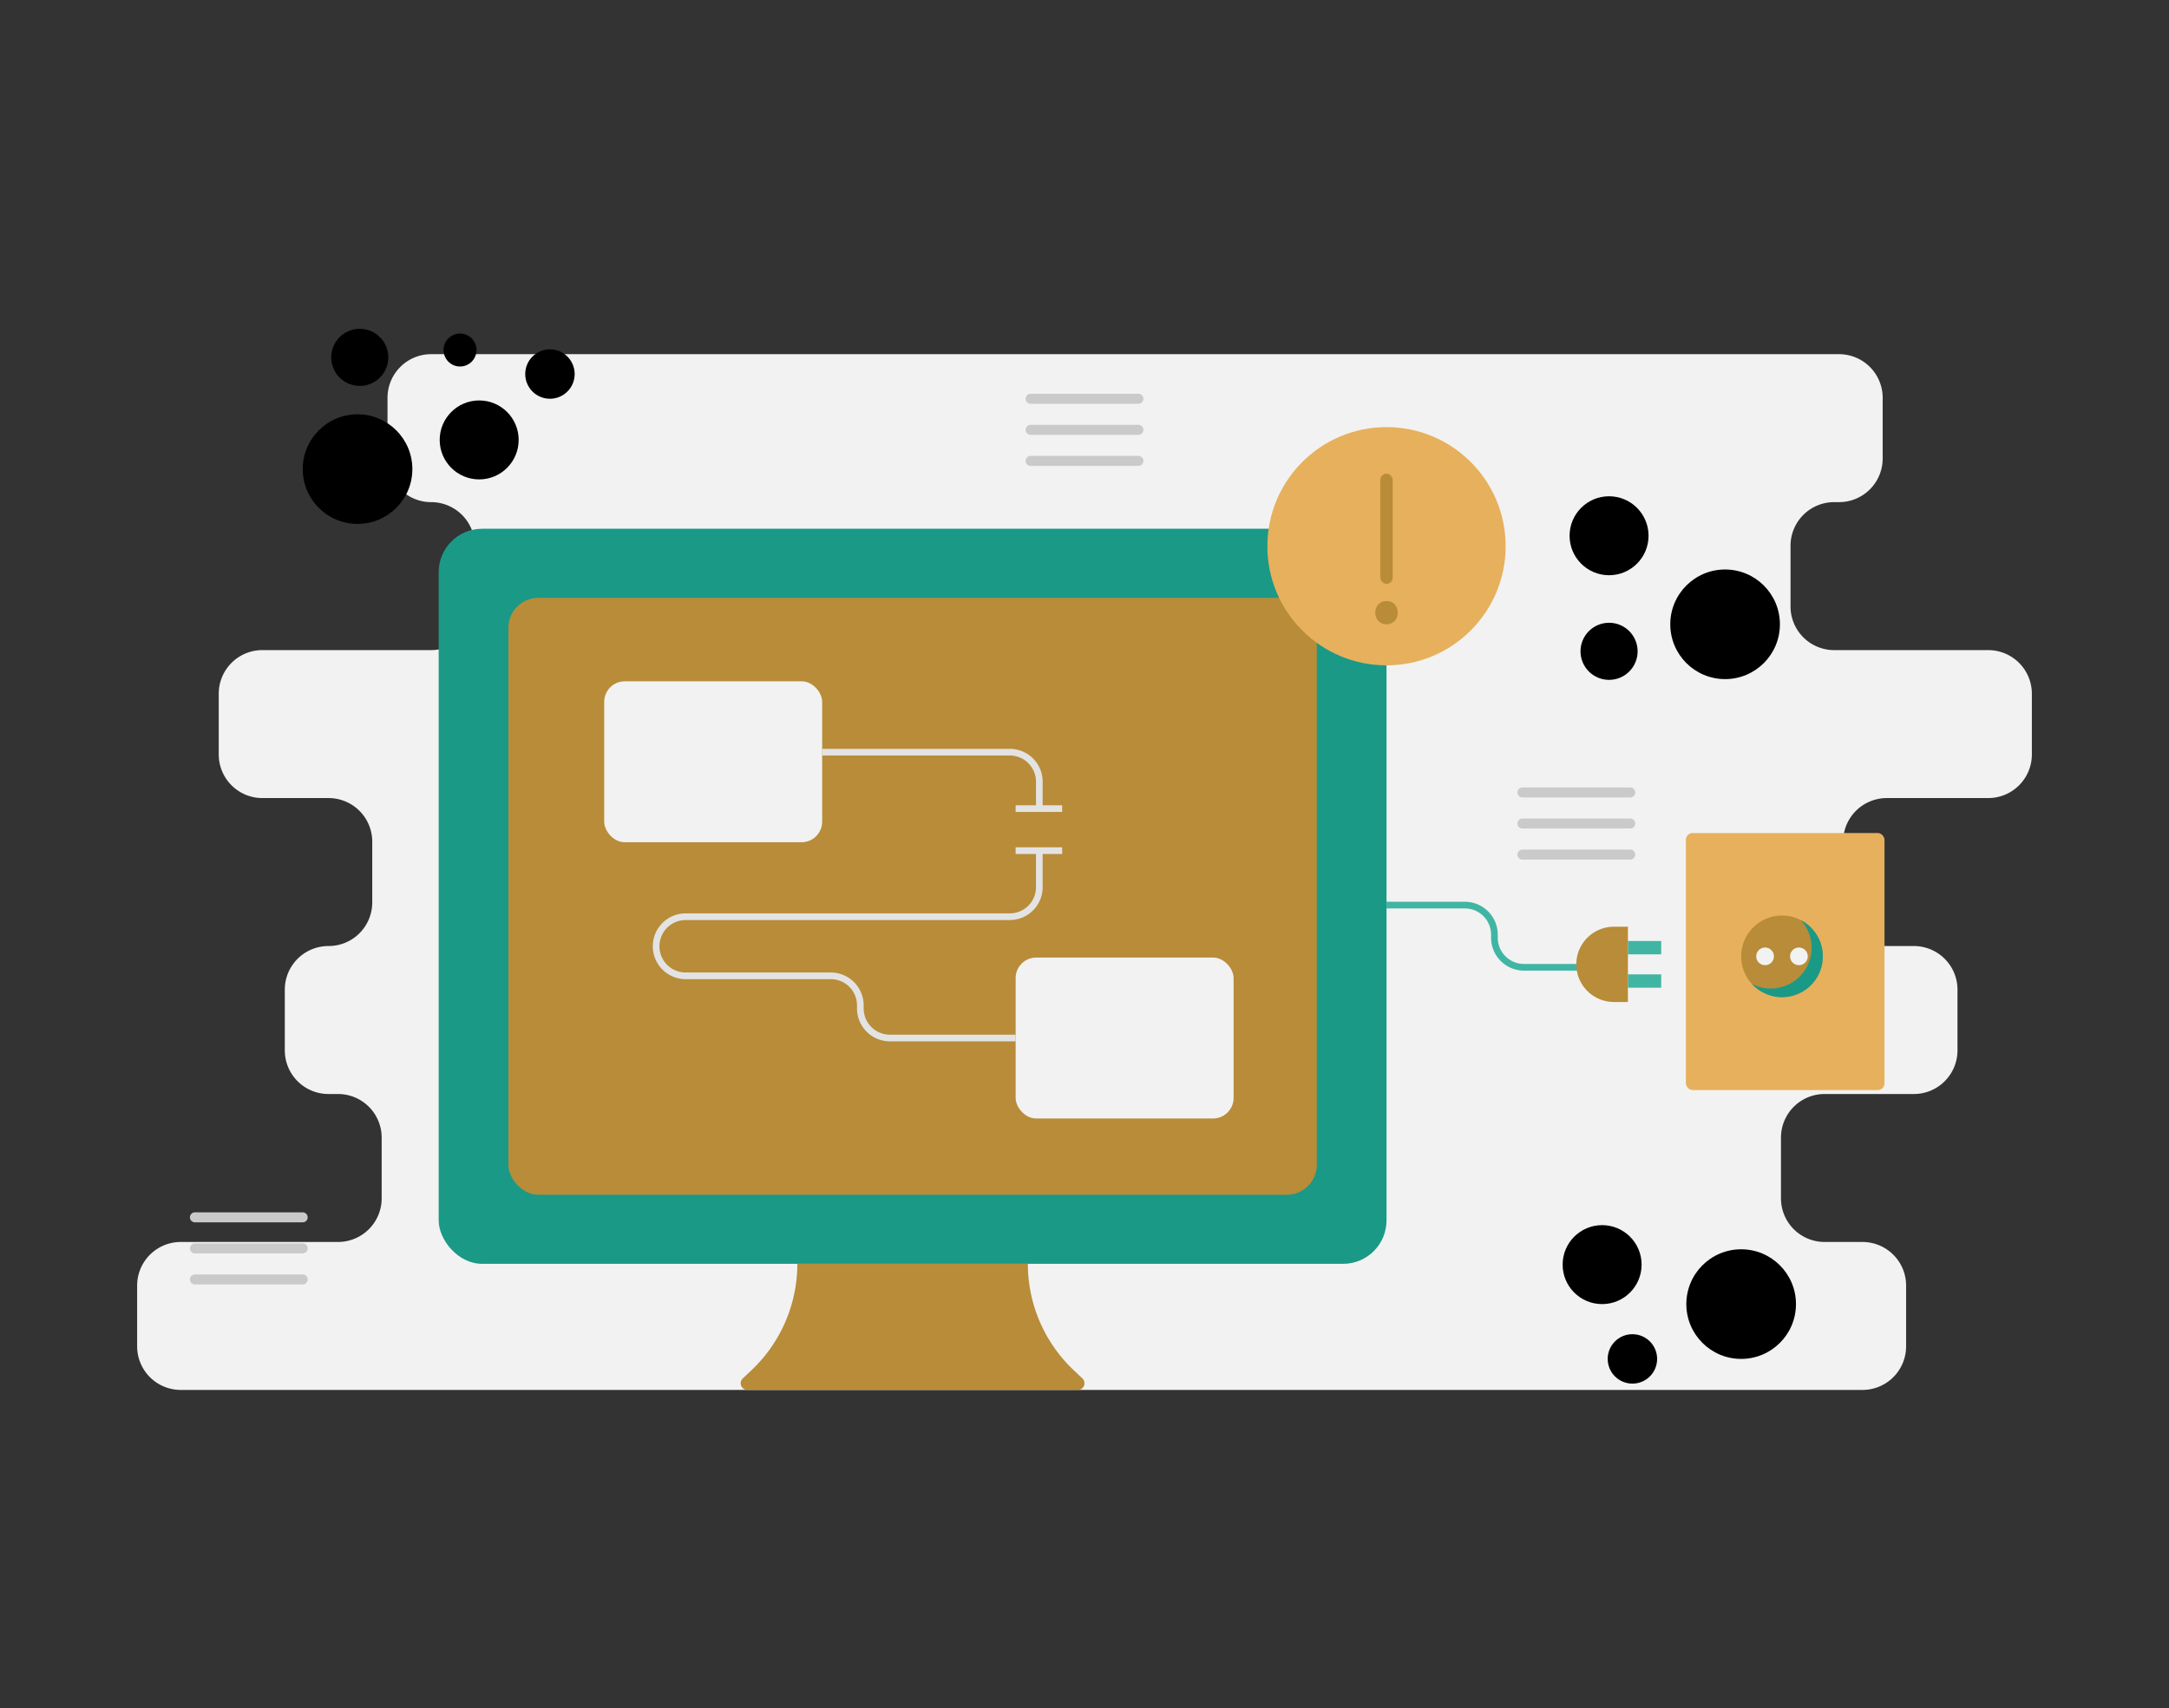 <svg xmlns="http://www.w3.org/2000/svg" id="Badconnection" viewBox="0 0 650 512">
  <rect x="0" y="0" width="650" height="512" fill="#333333" stroke="none"/>
  <path fill="#f2f2f2" d="M608.904,226.127V207.936a13.079,13.079,0,0,0-13.079-13.079h-46.166a13.079,13.079,0,0,1-13.079-13.079V163.585A13.079,13.079,0,0,1,549.659,150.506h1.458a13.079,13.079,0,0,0,13.079-13.079V119.235a13.079,13.079,0,0,0-13.079-13.079H129.209a13.079,13.079,0,0,0-13.079,13.079v18.191A13.079,13.079,0,0,0,129.209,150.506h0a13.079,13.079,0,0,1,13.079,13.079v18.191a13.079,13.079,0,0,1-13.079,13.079H78.63a13.079,13.079,0,0,0-13.079,13.079v18.191A13.079,13.079,0,0,0,78.63,239.206H98.476a13.079,13.079,0,0,1,13.079,13.079v18.191a13.079,13.079,0,0,1-13.079,13.079h-.048A13.079,13.079,0,0,0,85.349,296.636v18.191a13.079,13.079,0,0,0,13.079,13.079h2.871a13.079,13.079,0,0,1,13.079,13.079V359.177a13.079,13.079,0,0,1-13.079,13.079H54.175a13.079,13.079,0,0,0-13.079,13.079V403.527A13.079,13.079,0,0,0,54.175,416.606h503.963A13.079,13.079,0,0,0,571.218,403.527V385.336a13.079,13.079,0,0,0-13.079-13.079H546.798A13.079,13.079,0,0,1,533.718,359.177V340.986a13.079,13.079,0,0,1,13.079-13.079h26.74a13.079,13.079,0,0,0,13.079-13.079V296.636a13.079,13.079,0,0,0-13.079-13.079H565.426a13.079,13.079,0,0,1-13.079-13.079V252.286A13.079,13.079,0,0,1,565.426,239.206H595.825A13.079,13.079,0,0,0,608.904,226.127Z" class="colordbe8ec svgShape"></path>
  <line x1="456.233" x2="488.536" y1="237.525" y2="237.525" fill="none" stroke="#cacaca" stroke-linecap="round" stroke-miterlimit="10" stroke-width="3" class="colorStrokeb9d4db svgStroke"></line>
  <line x1="456.233" x2="488.536" y1="246.835" y2="246.835" fill="none" stroke="#cacaca" stroke-linecap="round" stroke-miterlimit="10" stroke-width="3" class="colorStrokeb9d4db svgStroke"></line>
  <line x1="456.233" x2="488.536" y1="256.146" y2="256.146" fill="none" stroke="#cacaca" stroke-linecap="round" stroke-miterlimit="10" stroke-width="3" class="colorStrokeb9d4db svgStroke"></line>
  <rect width="284.04" height="220.32" x="131.464" y="158.486" fill="#1a9987" rx="13" class="color3086a3 svgShape"></rect>
  <rect width="242.269" height="178.92" x="152.35" y="179.186" fill="#b88c38" rx="8.997" class="color409cb5 svgShape"></rect>
  <rect width="65.32" height="48.24" x="181.064" y="204.206" fill="#f2f2f2" rx="6.16" class="colordbe8ec svgShape"></rect>
  <rect width="65.32" height="48.24" x="304.364" y="287.006" fill="#f2f2f2" rx="6.16" class="colordbe8ec svgShape"></rect>
  <path fill="none" stroke="#e3e3e3" stroke-miterlimit="10" stroke-width="2" d="M311.464,254.966v10.94a8.86,8.86,0,0,1-8.86,8.86h-97.12a8.86,8.86,0,0,0-8.86,8.86v0a8.86,8.86,0,0,0,8.86,8.86h43.48a8.86,8.86,0,0,1,8.86,8.86v.92a8.86,8.86,0,0,0,8.86,8.86h37.68" class="colorStrokedbe8ec svgStroke"></path>
  <path fill="none" stroke="#40b5a4" stroke-miterlimit="10" stroke-width="2" d="M415.504,271.286h23.48a8.86,8.86,0,0,1,8.86,8.86v.92a8.86,8.86,0,0,0,8.86,8.86h17.68" class="colorStroke409cb5 svgStroke"></path>
  <path fill="none" stroke="#e3e3e3" stroke-miterlimit="10" stroke-width="2" d="M246.384,225.446h56.22a8.86,8.86,0,0,1,8.86,8.86v8.06" class="colorStrokedbe8ec svgStroke"></path>
  <line x1="304.364" x2="318.304" y1="242.366" y2="242.366" fill="none" stroke="#e3e3e3" stroke-miterlimit="10" stroke-width="2" class="colorStrokedbe8ec svgStroke"></line>
  <line x1="304.364" x2="318.304" y1="254.966" y2="254.966" fill="none" stroke="#e3e3e3" stroke-miterlimit="10" stroke-width="2" class="colorStrokedbe8ec svgStroke"></line>
  <line x1="487.851" x2="497.824" y1="294.046" y2="294.046" fill="none" stroke="#40b5a4" stroke-miterlimit="10" stroke-width="4" class="colorStroke409cb5 svgStroke"></line>
  <line x1="487.851" x2="497.824" y1="284.046" y2="284.046" fill="none" stroke="#40b5a4" stroke-miterlimit="10" stroke-width="4" class="colorStroke409cb5 svgStroke"></line>
  <rect width="59.52" height="77.04" x="505.224" y="249.686" fill="#e7b05d" rx="2" class="colorf9ae2b svgShape"></rect>
  <circle cx="534.024" cy="286.646" r="12.24" fill="#b88c38" class="color409cb5 svgShape"></circle>
  <path fill="#1a9987" d="M539.695,275.805a12.228,12.228,0,0,1-14.702,19.083,12.232,12.232,0,1,0,14.702-19.083Z" class="color3086a3 svgShape"></path>
  <path fill="#b88c38" d="M322.996 416.606H223.973a2 2 0 0 1-1.374-3.454l2.609-2.465a43.864 43.864 0 0 0 13.737-31.881v0h69.08v0A43.864 43.864 0 0 0 321.761 410.688l2.609 2.465A2 2 0 0 1 322.996 416.606ZM483.664 277.766h4.187a0 0 0 0 1 0 0v22.56a0 0 0 0 1 0 0h-4.187a11.28 11.28 0 0 1-11.28-11.28v0a11.28 11.28 0 0 1 11.28-11.28Z" class="color409cb5 svgShape"></path>
  <circle cx="539.097" cy="286.646" r="2.655" fill="#f2f2f2" class="colordbe8ec svgShape"></circle>
  <circle cx="528.952" cy="286.646" r="2.655" fill="#f2f2f2" class="colordbe8ec svgShape"></circle>
  <line x1="58.411" x2="90.714" y1="364.871" y2="364.871" fill="none" stroke="#cacaca" stroke-linecap="round" stroke-miterlimit="10" stroke-width="3" class="colorStrokeb9d4db svgStroke"></line>
  <line x1="58.411" x2="90.714" y1="374.181" y2="374.181" fill="none" stroke="#cacaca" stroke-linecap="round" stroke-miterlimit="10" stroke-width="3" class="colorStrokeb9d4db svgStroke"></line>
  <line x1="58.411" x2="90.714" y1="383.492" y2="383.492" fill="none" stroke="#cacaca" stroke-linecap="round" stroke-miterlimit="10" stroke-width="3" class="colorStrokeb9d4db svgStroke"></line>
  <line x1="308.849" x2="341.151" y1="119.521" y2="119.521" fill="none" stroke="#cacaca" stroke-linecap="round" stroke-miterlimit="10" stroke-width="3" class="colorStrokeb9d4db svgStroke"></line>
  <line x1="308.849" x2="341.151" y1="128.831" y2="128.831" fill="none" stroke="#cacaca" stroke-linecap="round" stroke-miterlimit="10" stroke-width="3" class="colorStrokeb9d4db svgStroke"></line>
  <line x1="308.849" x2="341.151" y1="138.142" y2="138.142" fill="none" stroke="#cacaca" stroke-linecap="round" stroke-miterlimit="10" stroke-width="3" class="colorStrokeb9d4db svgStroke"></line>
  <circle cx="107.146" cy="140.607" r="16.428" fill="#000000" class="colorb9d4db svgShape"></circle>
  <circle cx="107.812" cy="107.112" r="8.557" fill="#000000" class="colorb9d4db svgShape"></circle>
  <circle cx="164.807" cy="112.112" r="7.406" fill="#000000" class="colorb9d4db svgShape"></circle>
  <circle cx="137.863" cy="104.915" r="4.936" fill="#000000" class="colorb9d4db svgShape"></circle>
  <circle cx="143.599" cy="131.858" r="11.833" fill="#000000" class="colorb9d4db svgShape"></circle>
  <circle cx="516.971" cy="187.123" r="16.428" fill="#000000" class="colorb9d4db svgShape"></circle>
  <circle cx="482.2" cy="195.22" r="8.557" fill="#000000" class="colorb9d4db svgShape"></circle>
  <circle cx="482.2" cy="160.581" r="11.833" fill="#000000" class="colorb9d4db svgShape"></circle>
  <circle cx="521.784" cy="390.878" r="16.428" fill="#000000" class="colorb9d4db svgShape"></circle>
  <circle cx="489.197" cy="407.306" r="7.406" fill="#000000" class="colorb9d4db svgShape"></circle>
  <circle cx="480.118" cy="379.045" r="11.833" fill="#000000" class="colorb9d4db svgShape"></circle>
  <circle cx="415.504" cy="163.722" r="35.702" fill="#e7b05d" class="colorf9ae2b svgShape"></circle>
  <rect width="3.719" height="33.024" x="413.645" y="141.974" fill="#b88c38" rx="1.859" class="color409cb5 svgShape"></rect>
  <path fill="#b88c38" d="M415.504,187.123c4.487,0,4.494-6.973,0-6.973-4.487,0-4.494,6.973,0,6.973Z" class="color409cb5 svgShape"></path>
</svg>
